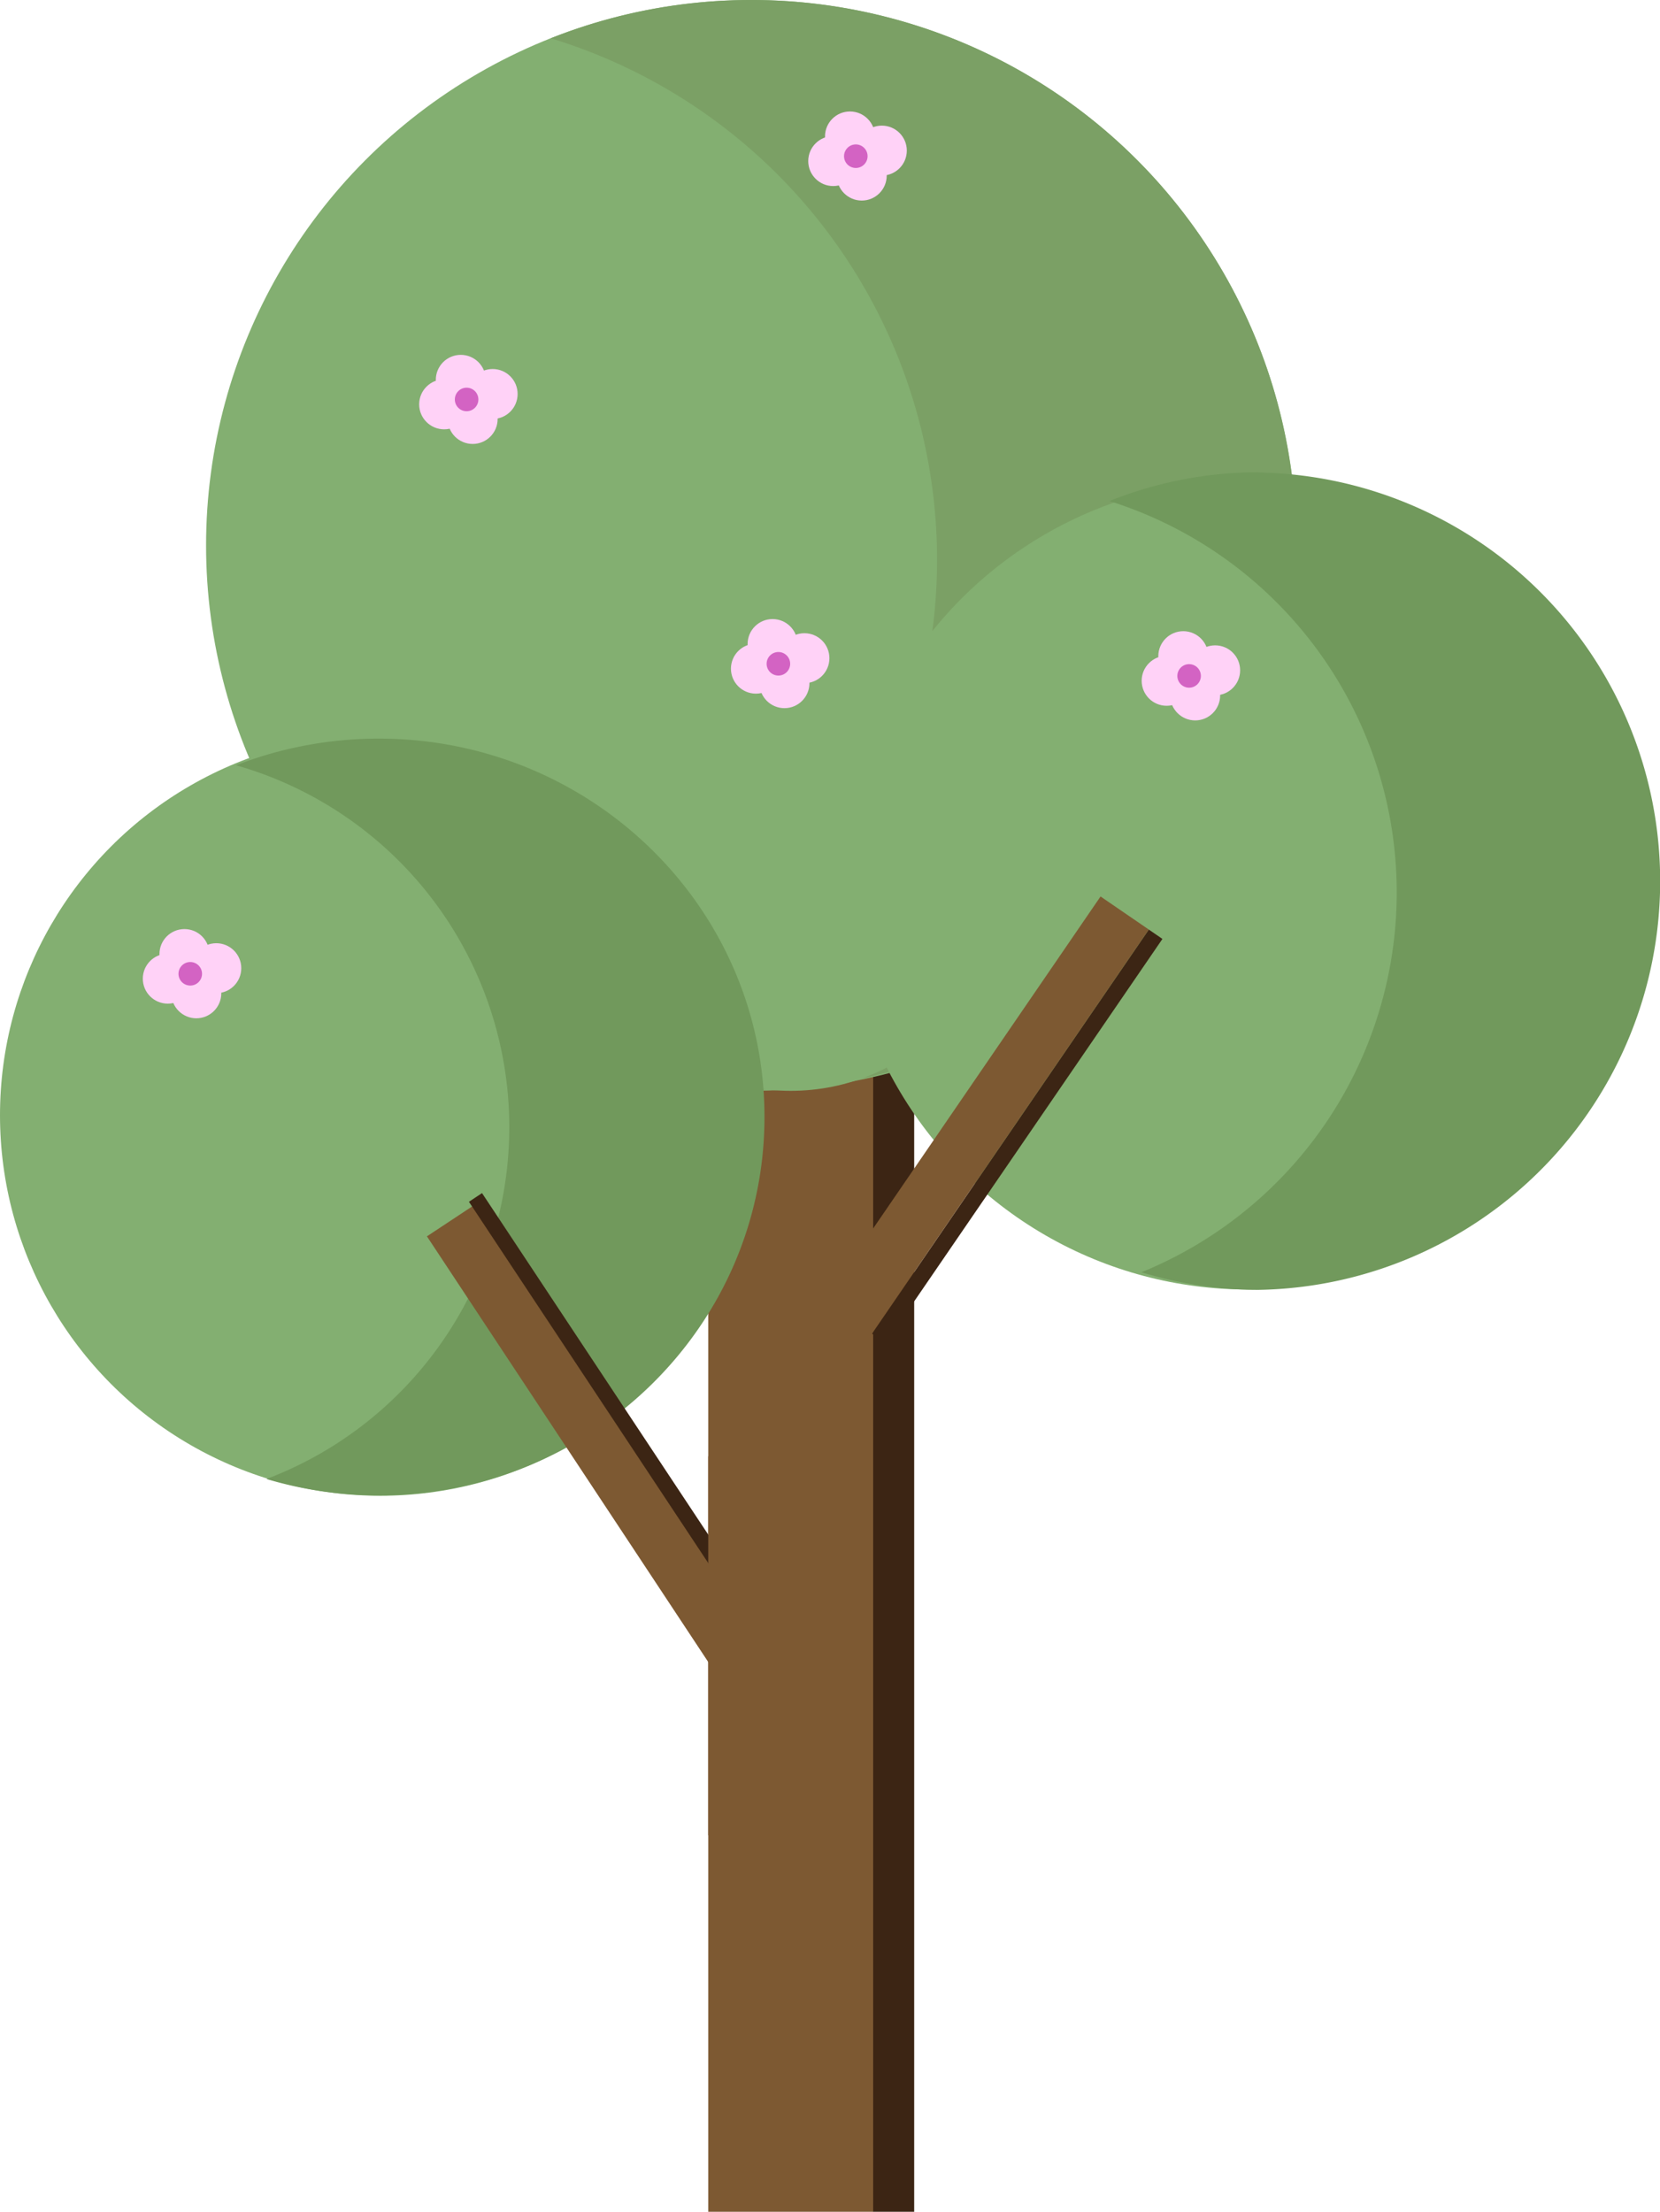 <svg id="Layer_1" data-name="Layer 1" xmlns="http://www.w3.org/2000/svg" viewBox="0 0 139.6 185.93"><defs><style>.cls-1{fill:#3c2514;}.cls-2{fill:#7d5932;}.cls-3{fill:#83af71;}.cls-4{fill:#7ba065;}.cls-5{fill:#71995c;}.cls-6{fill:#ffd2f7;}.cls-7{fill:#d363c3;}</style></defs><g id="Layer_2" data-name="Layer 2"><g id="Layer_1-2" data-name="Layer 1-2"><rect class="cls-1" x="73.42" y="69.33" width="3.46" height="116.6"/><rect class="cls-2" x="59.56" y="69.33" width="13.87" height="116.6"/><circle class="cls-3" cx="63.18" cy="45.85" r="45.85"/><path class="cls-4" d="M78.24,8.12a45.54,45.54,0,0,0-16.91,3.22,45.82,45.82,0,0,1,3.6,86.41A45.8,45.8,0,1,0,78.24,8.12Z" transform="translate(-15.01 -8.12)"/><circle class="cls-3" cx="104.93" cy="74.37" r="34.03"/><rect class="cls-1" x="79.96" y="102.95" width="41.18" height="1.39" transform="translate(-56.79 119.88) rotate(-55.58)"/><rect class="cls-2" x="77.36" y="99.4" width="41.18" height="4.92" transform="translate(-56.45 116.96) rotate(-55.58)"/><circle class="cls-3" cx="31.99" cy="93.75" r="31.99"/><path class="cls-5" d="M120.87,47.82a33.73,33.73,0,0,0-12.56,2.42A34.48,34.48,0,0,1,111,115.07a33.54,33.54,0,0,0,9.85,1.48,34.36,34.36,0,0,0,0-68.71Z" transform="translate(-15.01 -8.12)"/><circle class="cls-3" cx="66.49" cy="74.06" r="17.64"/><path class="cls-5" d="M46.86,70.21a33.22,33.22,0,0,0-12,2.24,31.63,31.63,0,0,1,2.56,60,33.06,33.06,0,0,0,9.43,1.38c17.92,0,32.45-14.25,32.45-31.82S64.78,70.21,46.86,70.21Z" transform="translate(-15.01 -8.12)"/><rect class="cls-2" x="63.64" y="106.81" width="4.67" height="47.58" transform="translate(-76.09 49.93) rotate(-33.47)"/><rect class="cls-1" x="67.42" y="104.83" width="1.32" height="47.38" transform="translate(-74.67 50.88) rotate(-33.53)"/><rect class="cls-2" x="59.56" y="122.42" width="8.82" height="31.86"/></g></g><circle class="cls-6" cx="38.75" cy="31.93" r="2.1"/><circle class="cls-6" cx="37.35" cy="33.99" r="2.1"/><circle class="cls-6" cx="39.75" cy="35.22" r="2.1"/><circle class="cls-6" cx="41.43" cy="33.12" r="2.1"/><circle class="cls-7" cx="39.24" cy="33.58" r="0.99"/><circle class="cls-6" cx="64.97" cy="54.14" r="2.1"/><circle class="cls-6" cx="63.57" cy="56.21" r="2.1"/><circle class="cls-6" cx="65.97" cy="57.43" r="2.1"/><circle class="cls-6" cx="67.65" cy="55.33" r="2.1"/><circle class="cls-7" cx="65.46" cy="55.8" r="0.99"/><circle class="cls-6" cx="71.48" cy="11.47" r="2.1"/><circle class="cls-6" cx="70.07" cy="13.54" r="2.1"/><circle class="cls-6" cx="72.47" cy="14.76" r="2.1"/><circle class="cls-6" cx="74.16" cy="12.66" r="2.1"/><circle class="cls-7" cx="71.97" cy="13.13" r="0.99"/><circle class="cls-6" cx="15.51" cy="80.2" r="2.1"/><circle class="cls-6" cx="14.11" cy="82.27" r="2.1"/><circle class="cls-6" cx="16.51" cy="83.5" r="2.1"/><circle class="cls-6" cx="18.19" cy="81.39" r="2.1"/><circle class="cls-7" cx="16" cy="81.86" r="0.99"/><circle class="cls-6" cx="99.51" cy="55.16" r="2.1"/><circle class="cls-6" cx="98.11" cy="57.23" r="2.1"/><circle class="cls-6" cx="100.51" cy="58.46" r="2.1"/><circle class="cls-6" cx="102.19" cy="56.35" r="2.1"/><circle class="cls-7" cx="100" cy="56.82" r="0.99"/></svg>
